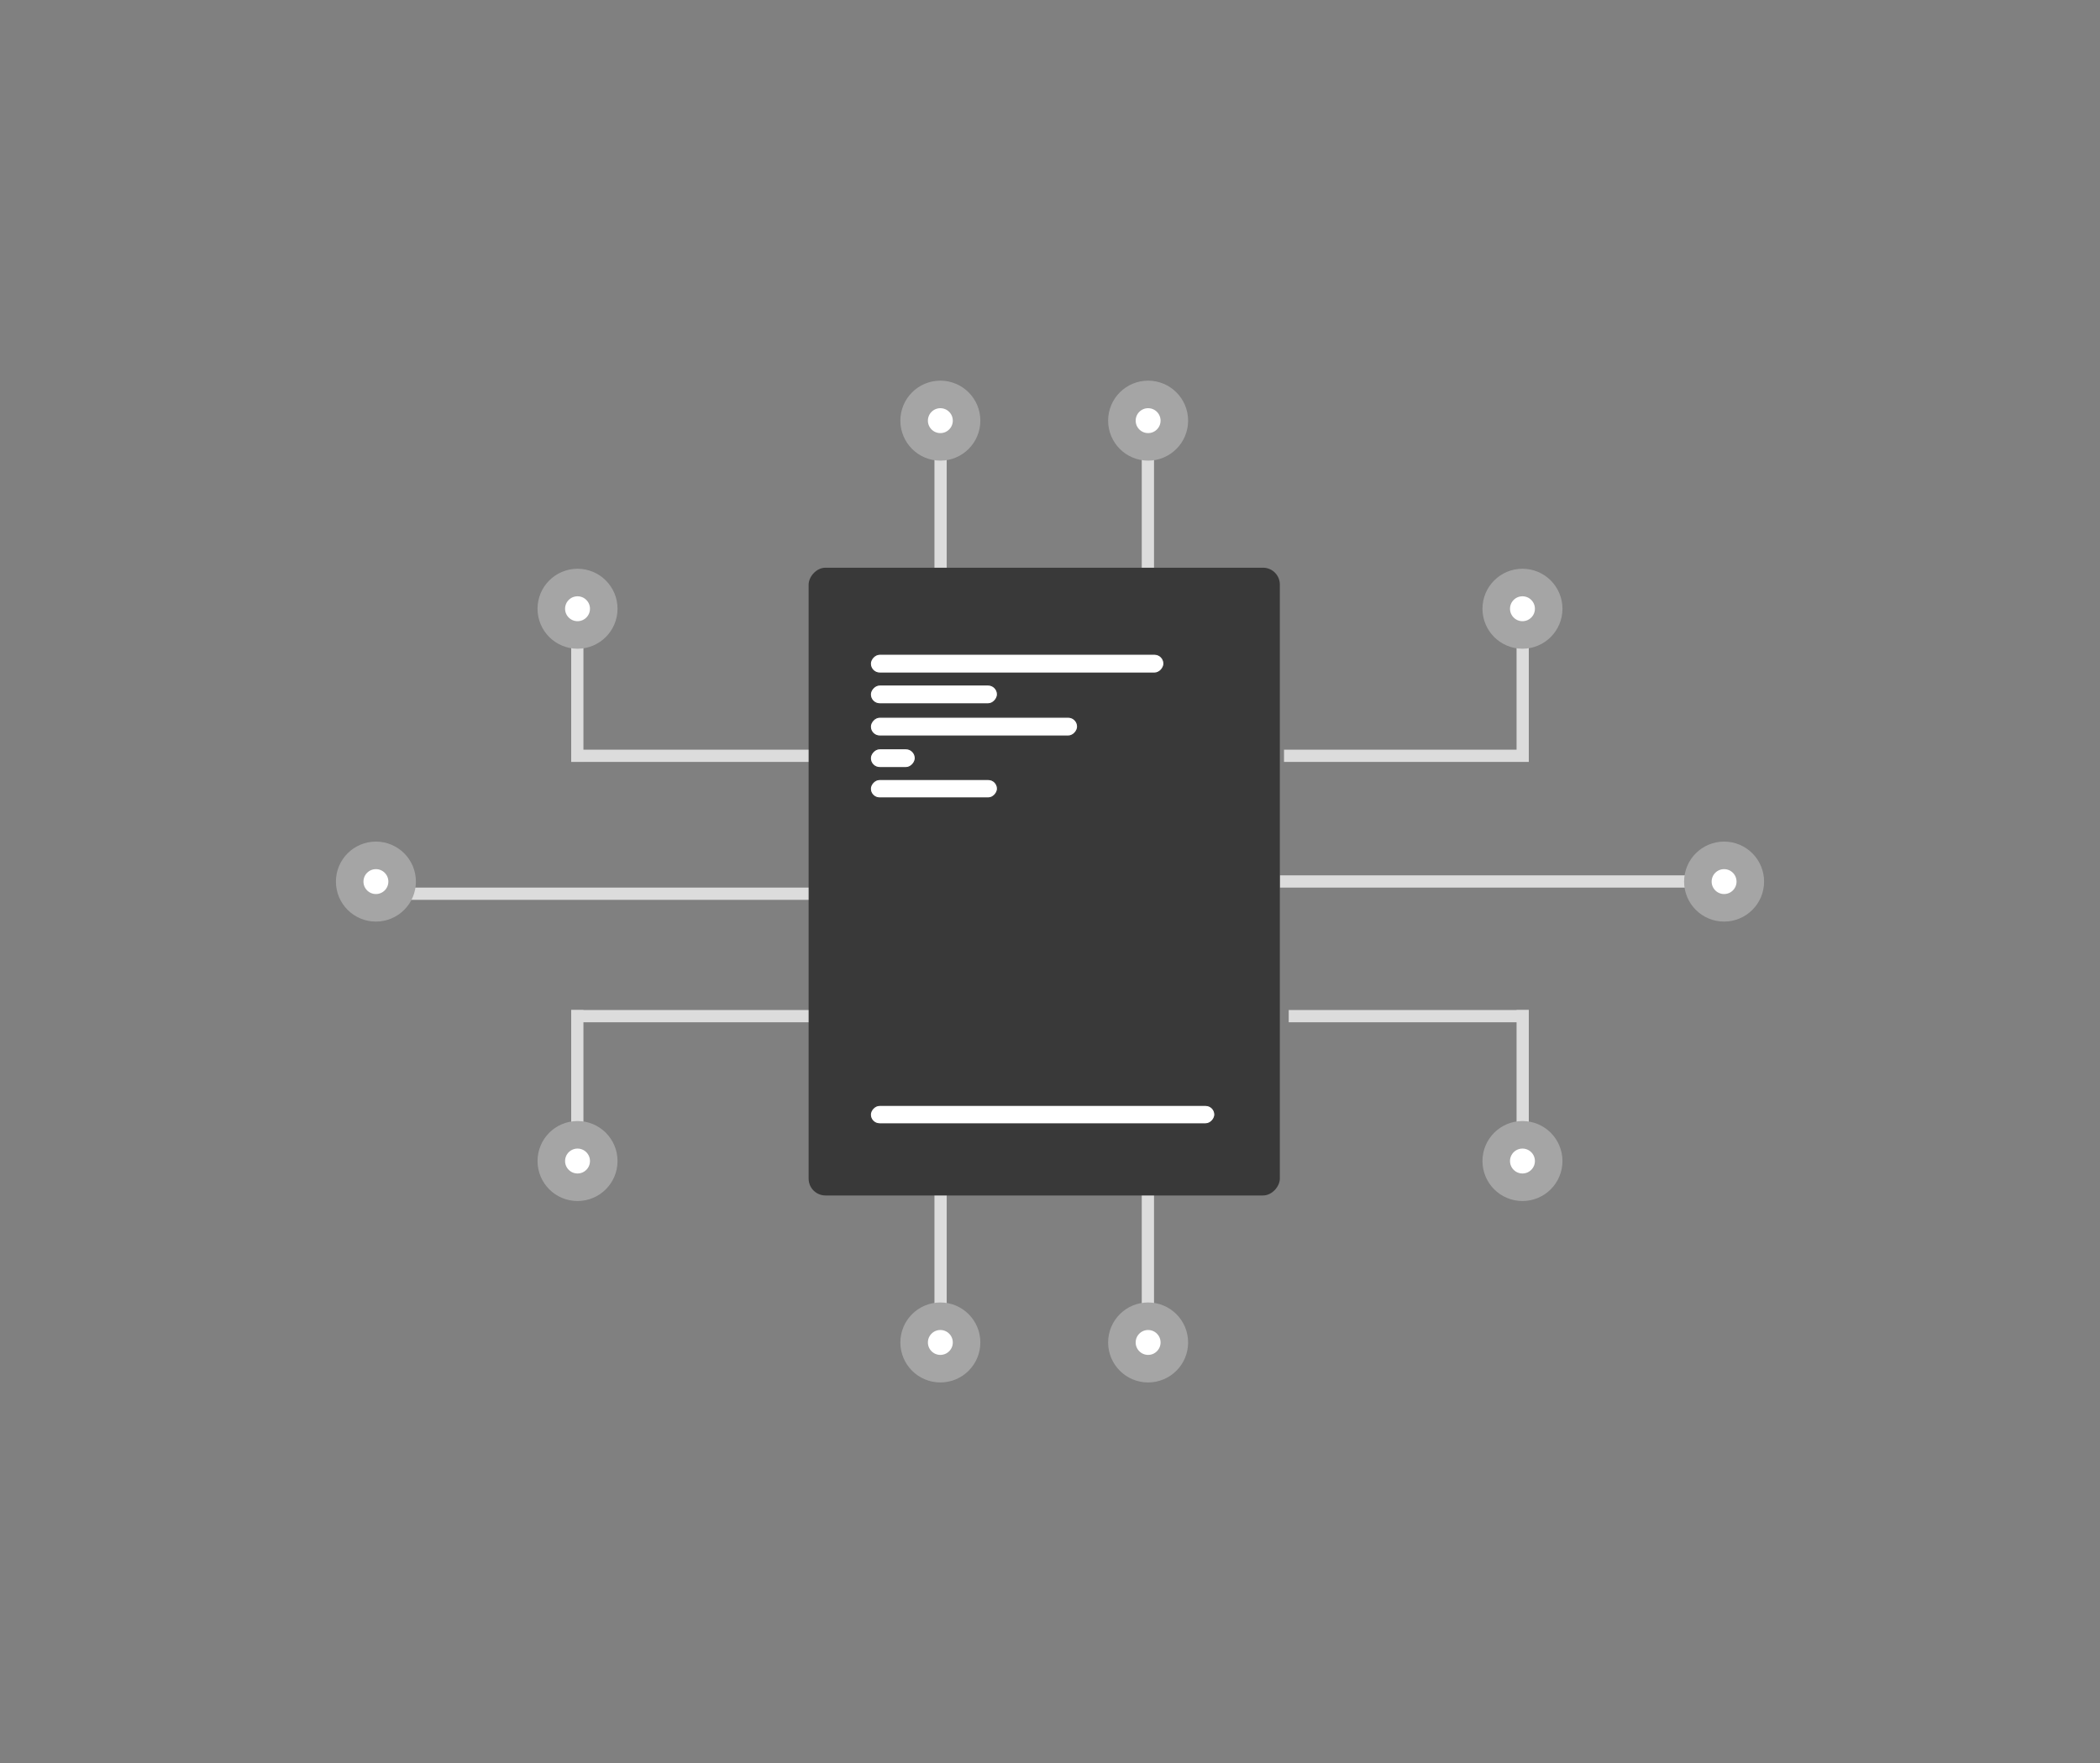 <svg width="343" height="288" fill="none" xmlns="http://www.w3.org/2000/svg"><rect width="100%" height="100%" fill="#808080" stroke="none"/><path stroke="#DCDCDC" stroke-width="2" d="M209.722 123.459h37.984M248.706 99.762v24.697M248.706 164.954v24.698M209.04 143.986h72.561M210.49 165.986h37.216"/><circle cx="248.669" cy="99.437" r="4.283" transform="rotate(90 248.669 99.437)" fill="#fff" stroke="#A5A5A5" stroke-width="4.5"/><circle cx="281.601" cy="144.006" r="4.283" transform="rotate(90 281.601 144.006)" fill="#fff" stroke="#A5A5A5" stroke-width="4.5"/><circle cx="248.669" cy="189.652" r="4.283" transform="rotate(90 248.669 189.652)" fill="#fff" stroke="#A5A5A5" stroke-width="4.5"/><path stroke="#DCDCDC" stroke-width="2" d="M133.278 123.459H95.294M94.294 99.762v24.698M94.294 164.954v24.698M134.578 145.986H61.399M132.51 165.986H95.294"/><circle r="4.283" transform="matrix(0 1 1 0 94.33 99.437)" fill="#fff" stroke="#A5A5A5" stroke-width="4.5"/><circle r="4.283" transform="matrix(0 1 1 0 61.399 144.006)" fill="#fff" stroke="#A5A5A5" stroke-width="4.5"/><circle r="4.283" transform="matrix(0 1 1 0 94.33 189.652)" fill="#fff" stroke="#A5A5A5" stroke-width="4.5"/><path stroke="#DCDCDC" stroke-width="2" d="M187.489 93.41V68.712"/><circle cx="187.526" cy="68.712" r="4.283" transform="rotate(-90 187.526 68.712)" fill="#fff" stroke="#A5A5A5" stroke-width="4.5"/><path stroke="#DCDCDC" stroke-width="2" d="M153.628 93.41V68.712"/><circle r="4.283" transform="matrix(0 -1 -1 0 153.591 68.712)" fill="#fff" stroke="#A5A5A5" stroke-width="4.5"/><path stroke="#DCDCDC" stroke-width="2" d="M153.628 194.59v24.697"/><circle cx="153.591" cy="219.287" r="4.283" transform="rotate(90 153.591 219.287)" fill="#fff" stroke="#A5A5A5" stroke-width="4.5"/><path stroke="#DCDCDC" stroke-width="2" d="M187.489 194.59v24.698"/><circle r="4.283" transform="matrix(0 1 1 0 187.526 219.287)" fill="#fff" stroke="#A5A5A5" stroke-width="4.5"/><rect width="76.963" height="102.543" rx="2.746" transform="matrix(-1 0 0 1 209.04 92.734)" fill="#393939"/><rect x="-.082" y=".082" width="56.256" height="3.001" rx="1.501" transform="matrix(-1 0 0 1 198.336 180.486)" fill="#fff" stroke="#393939" stroke-width=".165"/><rect x="-.082" y=".082" width="20.755" height="3.001" rx="1.501" transform="matrix(-1 0 0 1 162.834 127.251)" fill="#fff" stroke="#393939" stroke-width=".165"/><rect x="-.082" y=".082" width="47.94" height="3.07" rx="1.535" transform="matrix(-1 0 0 1 190.02 106.788)" fill="#fff" stroke="#393939" stroke-width=".165"/><rect x="-.082" y=".082" width="20.755" height="3.07" rx="1.535" transform="matrix(-1 0 0 1 162.834 111.812)" fill="#fff" stroke="#393939" stroke-width=".165"/><rect x="-.082" y=".082" width="33.842" height="3.07" rx="1.535" transform="matrix(-1 0 0 1 175.922 117.073)" fill="#fff" stroke="#393939" stroke-width=".165"/><rect x="-.082" y=".082" width="7.331" height="3.07" rx="1.535" transform="matrix(-1 0 0 1 149.411 122.229)" fill="#fff" stroke="#393939" stroke-width=".165"/></svg>
